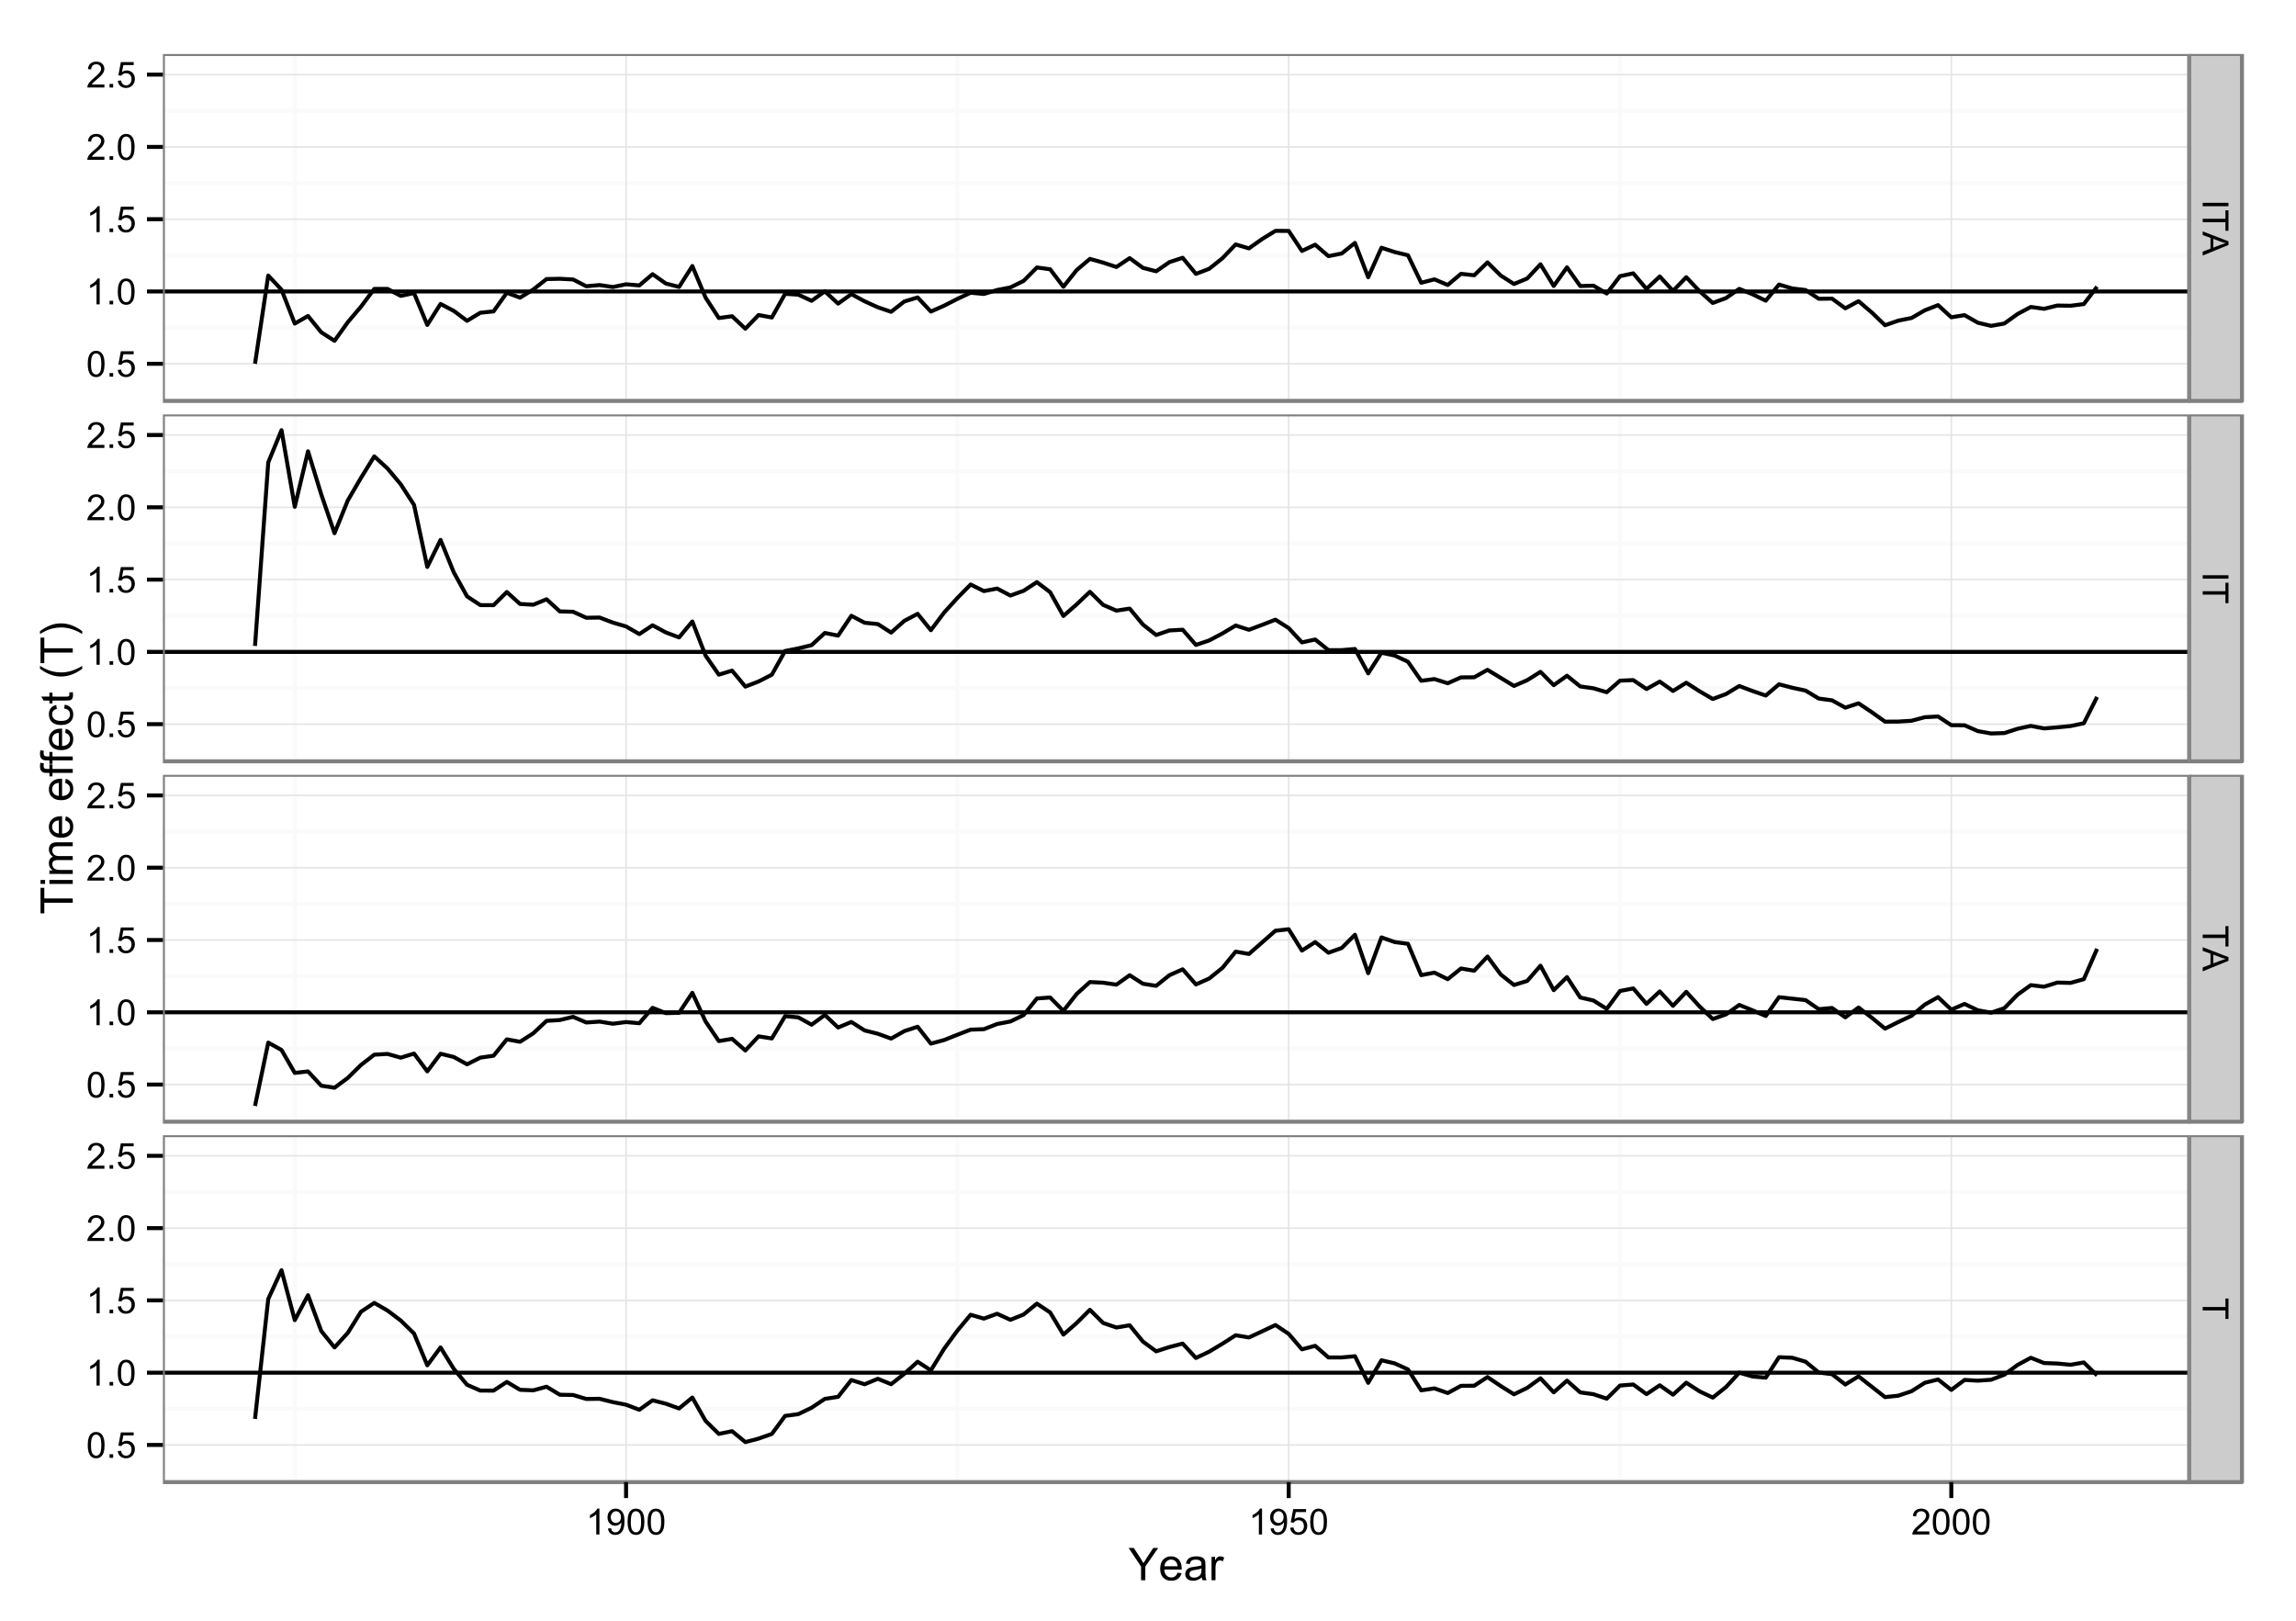 <?xml version="1.0" encoding="UTF-8"?>
<svg xmlns="http://www.w3.org/2000/svg" xmlns:xlink="http://www.w3.org/1999/xlink" width="612pt" height="432pt" viewBox="0 0 612 432" version="1.1">
<defs>
<g>
<symbol overflow="visible" id="glyph0-0">
<path style="stroke:none;" d="M 0.398 -3.391 C 0.398 -4.199 0.48 -4.852 0.648 -5.352 C 0.812 -5.844 1.062 -6.227 1.395 -6.496 C 1.723 -6.762 2.137 -6.895 2.641 -6.898 C 3.004 -6.895 3.328 -6.82 3.609 -6.676 C 3.887 -6.523 4.113 -6.312 4.297 -6.035 C 4.477 -5.754 4.621 -5.41 4.723 -5.012 C 4.824 -4.605 4.875 -4.066 4.879 -3.391 C 4.875 -2.582 4.793 -1.93 4.629 -1.438 C 4.465 -0.938 4.215 -0.555 3.887 -0.289 C 3.555 -0.016 3.141 0.117 2.641 0.117 C 1.973 0.117 1.453 -0.117 1.078 -0.594 C 0.625 -1.164 0.398 -2.098 0.398 -3.391 Z M 1.266 -3.391 C 1.266 -2.258 1.395 -1.508 1.66 -1.137 C 1.922 -0.762 2.25 -0.574 2.641 -0.578 C 3.023 -0.574 3.348 -0.762 3.613 -1.141 C 3.875 -1.512 4.008 -2.262 4.012 -3.391 C 4.008 -4.52 3.875 -5.27 3.613 -5.645 C 3.348 -6.012 3.02 -6.199 2.629 -6.203 C 2.238 -6.199 1.93 -6.035 1.703 -5.711 C 1.41 -5.289 1.266 -4.516 1.266 -3.391 Z M 1.266 -3.391 "/>
</symbol>
<symbol overflow="visible" id="glyph0-1">
<path style="stroke:none;" d="M 0.871 0 L 0.871 -0.961 L 1.832 -0.961 L 1.832 0 Z M 0.871 0 "/>
</symbol>
<symbol overflow="visible" id="glyph0-2">
<path style="stroke:none;" d="M 0.398 -1.801 L 1.285 -1.875 C 1.348 -1.441 1.5 -1.117 1.742 -0.902 C 1.977 -0.684 2.266 -0.574 2.605 -0.578 C 3.008 -0.574 3.352 -0.727 3.637 -1.035 C 3.914 -1.34 4.055 -1.746 4.059 -2.254 C 4.055 -2.734 3.918 -3.113 3.652 -3.395 C 3.379 -3.668 3.027 -3.809 2.594 -3.812 C 2.316 -3.809 2.07 -3.746 1.855 -3.625 C 1.633 -3.5 1.461 -3.34 1.34 -3.145 L 0.547 -3.25 L 1.215 -6.777 L 4.633 -6.777 L 4.633 -5.973 L 1.891 -5.973 L 1.52 -4.125 C 1.926 -4.41 2.359 -4.551 2.816 -4.555 C 3.414 -4.551 3.922 -4.344 4.336 -3.93 C 4.746 -3.512 4.949 -2.977 4.953 -2.328 C 4.949 -1.703 4.77 -1.168 4.41 -0.719 C 3.969 -0.16 3.367 0.117 2.605 0.117 C 1.977 0.117 1.465 -0.055 1.074 -0.406 C 0.676 -0.754 0.453 -1.219 0.398 -1.801 Z M 0.398 -1.801 "/>
</symbol>
<symbol overflow="visible" id="glyph0-3">
<path style="stroke:none;" d="M 3.578 0 L 2.734 0 L 2.734 -5.375 C 2.527 -5.18 2.262 -4.988 1.934 -4.793 C 1.602 -4.598 1.305 -4.453 1.047 -4.359 L 1.047 -5.176 C 1.516 -5.395 1.926 -5.664 2.281 -5.98 C 2.633 -6.293 2.883 -6.598 3.031 -6.898 L 3.578 -6.898 Z M 3.578 0 "/>
</symbol>
<symbol overflow="visible" id="glyph0-4">
<path style="stroke:none;" d="M 4.832 -0.812 L 4.832 0 L 0.289 0 C 0.281 -0.203 0.316 -0.398 0.391 -0.586 C 0.504 -0.895 0.688 -1.199 0.945 -1.5 C 1.195 -1.797 1.562 -2.141 2.047 -2.539 C 2.789 -3.148 3.297 -3.637 3.562 -3.996 C 3.824 -4.352 3.953 -4.688 3.957 -5.012 C 3.953 -5.34 3.836 -5.621 3.598 -5.855 C 3.355 -6.082 3.043 -6.199 2.664 -6.203 C 2.254 -6.199 1.93 -6.078 1.688 -5.836 C 1.441 -5.59 1.316 -5.25 1.316 -4.824 L 0.449 -4.914 C 0.508 -5.559 0.73 -6.051 1.121 -6.391 C 1.504 -6.727 2.023 -6.895 2.68 -6.898 C 3.336 -6.895 3.859 -6.715 4.246 -6.352 C 4.629 -5.984 4.82 -5.531 4.824 -4.992 C 4.82 -4.715 4.766 -4.441 4.652 -4.18 C 4.539 -3.91 4.352 -3.633 4.094 -3.34 C 3.832 -3.047 3.398 -2.645 2.793 -2.133 C 2.285 -1.707 1.961 -1.418 1.816 -1.266 C 1.672 -1.113 1.551 -0.961 1.461 -0.812 Z M 4.832 -0.812 "/>
</symbol>
<symbol overflow="visible" id="glyph0-5">
<path style="stroke:none;" d="M 0.523 -1.59 L 1.336 -1.664 C 1.402 -1.281 1.531 -1.004 1.727 -0.836 C 1.918 -0.66 2.168 -0.574 2.477 -0.578 C 2.73 -0.574 2.957 -0.633 3.156 -0.754 C 3.348 -0.871 3.508 -1.031 3.637 -1.23 C 3.758 -1.426 3.863 -1.691 3.949 -2.031 C 4.035 -2.367 4.078 -2.711 4.078 -3.066 C 4.078 -3.098 4.074 -3.156 4.074 -3.234 C 3.902 -2.965 3.672 -2.746 3.383 -2.578 C 3.086 -2.41 2.77 -2.324 2.434 -2.328 C 1.859 -2.324 1.379 -2.531 0.988 -2.945 C 0.594 -3.355 0.398 -3.898 0.398 -4.578 C 0.398 -5.273 0.602 -5.836 1.016 -6.262 C 1.422 -6.684 1.938 -6.895 2.559 -6.898 C 3.004 -6.895 3.414 -6.777 3.785 -6.539 C 4.152 -6.297 4.434 -5.953 4.629 -5.512 C 4.82 -5.062 4.914 -4.418 4.918 -3.578 C 4.914 -2.695 4.82 -1.996 4.629 -1.477 C 4.438 -0.957 4.152 -0.559 3.777 -0.289 C 3.398 -0.016 2.957 0.117 2.457 0.117 C 1.914 0.117 1.477 -0.031 1.137 -0.328 C 0.797 -0.625 0.59 -1.043 0.523 -1.59 Z M 3.98 -4.621 C 3.977 -5.102 3.848 -5.484 3.594 -5.773 C 3.332 -6.055 3.023 -6.199 2.664 -6.203 C 2.285 -6.199 1.957 -6.047 1.684 -5.742 C 1.402 -5.434 1.266 -5.035 1.266 -4.551 C 1.266 -4.109 1.395 -3.754 1.66 -3.484 C 1.922 -3.207 2.25 -3.07 2.641 -3.074 C 3.027 -3.07 3.348 -3.207 3.602 -3.484 C 3.852 -3.754 3.977 -4.133 3.98 -4.621 Z M 3.98 -4.621 "/>
</symbol>
<symbol overflow="visible" id="glyph1-0">
<path style="stroke:none;" d="M 0 0.895 L 6.871 0.895 L 6.871 1.805 L 0 1.805 Z M 0 0.895 "/>
</symbol>
<symbol overflow="visible" id="glyph1-1">
<path style="stroke:none;" d="M 0 2.488 L 6.062 2.488 L 6.062 0.227 L 6.871 0.227 L 6.871 5.672 L 6.062 5.672 L 6.062 3.398 L 0 3.398 Z M 0 2.488 "/>
</symbol>
<symbol overflow="visible" id="glyph1-2">
<path style="stroke:none;" d="M 0 -0.016 L 6.871 2.625 L 6.871 3.605 L 0 6.418 L 0 5.383 L 2.082 4.578 L 2.082 1.707 L 0 0.953 Z M 2.82 1.969 L 2.82 4.297 L 4.727 3.582 C 5.301 3.359 5.773 3.199 6.148 3.094 C 5.703 3.004 5.266 2.879 4.836 2.723 Z M 2.82 1.969 "/>
</symbol>
<symbol overflow="visible" id="glyph2-0">
<path style="stroke:none;" d="M 3.344 0 L 3.344 -3.641 L 0.035 -8.59 L 1.418 -8.59 L 3.109 -6 C 3.418 -5.516 3.711 -5.031 3.984 -4.547 C 4.242 -4.992 4.555 -5.496 4.922 -6.062 L 6.586 -8.59 L 7.91 -8.59 L 4.484 -3.641 L 4.484 0 Z M 3.344 0 "/>
</symbol>
<symbol overflow="visible" id="glyph2-1">
<path style="stroke:none;" d="M 5.051 -2.004 L 6.141 -1.867 C 5.969 -1.23 5.648 -0.738 5.184 -0.387 C 4.719 -0.035 4.125 0.141 3.406 0.141 C 2.492 0.141 1.77 -0.137 1.238 -0.699 C 0.699 -1.254 0.434 -2.043 0.438 -3.059 C 0.434 -4.105 0.703 -4.918 1.246 -5.496 C 1.781 -6.074 2.48 -6.363 3.344 -6.363 C 4.176 -6.363 4.855 -6.078 5.383 -5.512 C 5.91 -4.945 6.176 -4.148 6.176 -3.125 C 6.176 -3.059 6.172 -2.965 6.172 -2.844 L 1.531 -2.844 C 1.562 -2.156 1.758 -1.633 2.109 -1.27 C 2.457 -0.906 2.891 -0.727 3.41 -0.727 C 3.797 -0.727 4.125 -0.828 4.402 -1.031 C 4.672 -1.234 4.891 -1.559 5.051 -2.004 Z M 1.586 -3.711 L 5.062 -3.711 C 5.016 -4.227 4.883 -4.621 4.664 -4.887 C 4.328 -5.293 3.891 -5.496 3.359 -5.496 C 2.871 -5.496 2.465 -5.332 2.137 -5.008 C 1.805 -4.684 1.621 -4.25 1.586 -3.711 Z M 1.586 -3.711 "/>
</symbol>
<symbol overflow="visible" id="glyph2-2">
<path style="stroke:none;" d="M 4.852 -0.766 C 4.461 -0.434 4.082 -0.199 3.723 -0.062 C 3.355 0.074 2.969 0.141 2.562 0.141 C 1.875 0.141 1.352 -0.023 0.984 -0.359 C 0.617 -0.688 0.434 -1.117 0.434 -1.641 C 0.434 -1.945 0.5 -2.223 0.641 -2.473 C 0.777 -2.723 0.961 -2.926 1.188 -3.082 C 1.41 -3.234 1.664 -3.348 1.945 -3.43 C 2.152 -3.477 2.465 -3.531 2.883 -3.586 C 3.734 -3.688 4.359 -3.809 4.766 -3.949 C 4.766 -4.09 4.77 -4.18 4.77 -4.227 C 4.77 -4.648 4.668 -4.953 4.469 -5.133 C 4.199 -5.371 3.801 -5.488 3.27 -5.492 C 2.77 -5.488 2.402 -5.402 2.168 -5.23 C 1.934 -5.055 1.758 -4.746 1.648 -4.305 L 0.617 -4.445 C 0.707 -4.887 0.863 -5.242 1.078 -5.516 C 1.289 -5.781 1.598 -5.992 2.008 -6.141 C 2.41 -6.289 2.883 -6.363 3.422 -6.363 C 3.953 -6.363 4.383 -6.301 4.715 -6.176 C 5.047 -6.051 5.293 -5.891 5.449 -5.703 C 5.605 -5.512 5.715 -5.273 5.777 -4.984 C 5.809 -4.805 5.824 -4.48 5.828 -4.016 L 5.828 -2.609 C 5.824 -1.625 5.848 -1.004 5.895 -0.746 C 5.941 -0.484 6.031 -0.238 6.164 0 L 5.062 0 C 4.953 -0.219 4.883 -0.473 4.852 -0.766 Z M 4.766 -3.125 C 4.375 -2.965 3.801 -2.832 3.039 -2.727 C 2.605 -2.66 2.301 -2.59 2.121 -2.516 C 1.941 -2.434 1.801 -2.32 1.703 -2.172 C 1.605 -2.02 1.559 -1.852 1.559 -1.672 C 1.559 -1.387 1.664 -1.152 1.875 -0.969 C 2.086 -0.777 2.398 -0.684 2.812 -0.688 C 3.219 -0.684 3.578 -0.773 3.895 -0.953 C 4.211 -1.129 4.445 -1.371 4.594 -1.68 C 4.707 -1.918 4.762 -2.27 4.766 -2.734 Z M 4.766 -3.125 "/>
</symbol>
<symbol overflow="visible" id="glyph2-3">
<path style="stroke:none;" d="M 0.781 0 L 0.781 -6.223 L 1.727 -6.223 L 1.727 -5.281 C 1.969 -5.719 2.191 -6.012 2.398 -6.152 C 2.602 -6.293 2.828 -6.363 3.078 -6.363 C 3.43 -6.363 3.793 -6.25 4.16 -6.023 L 3.797 -5.047 C 3.539 -5.195 3.281 -5.273 3.023 -5.273 C 2.793 -5.273 2.586 -5.203 2.402 -5.066 C 2.215 -4.926 2.082 -4.734 2.008 -4.488 C 1.891 -4.113 1.832 -3.703 1.836 -3.258 L 1.836 0 Z M 0.781 0 "/>
</symbol>
<symbol overflow="visible" id="glyph3-0">
<path style="stroke:none;" d="M 0 -3.109 L -7.578 -3.113 L -7.578 -0.281 L -8.59 -0.281 L -8.59 -7.09 L -7.578 -7.09 L -7.578 -4.25 L 0 -4.25 Z M 0 -3.109 "/>
</symbol>
<symbol overflow="visible" id="glyph3-1">
<path style="stroke:none;" d="M -7.375 -0.797 L -8.59 -0.797 L -8.59 -1.852 L -7.375 -1.852 Z M 0 -0.797 L -6.223 -0.797 L -6.223 -1.852 L 0 -1.852 Z M 0 -0.797 "/>
</symbol>
<symbol overflow="visible" id="glyph3-2">
<path style="stroke:none;" d="M 0 -0.789 L -6.223 -0.793 L -6.223 -1.734 L -5.352 -1.734 C -5.648 -1.93 -5.895 -2.188 -6.082 -2.512 C -6.27 -2.836 -6.363 -3.207 -6.363 -3.621 C -6.363 -4.082 -6.266 -4.457 -6.074 -4.754 C -5.883 -5.043 -5.617 -5.254 -5.273 -5.379 C -6 -5.871 -6.363 -6.512 -6.363 -7.301 C -6.363 -7.918 -6.191 -8.391 -5.848 -8.723 C -5.504 -9.055 -4.977 -9.223 -4.27 -9.223 L 0 -9.223 L 0 -8.172 L -3.918 -8.172 C -4.336 -8.168 -4.641 -8.133 -4.828 -8.07 C -5.016 -8 -5.164 -7.879 -5.277 -7.699 C -5.391 -7.52 -5.449 -7.309 -5.449 -7.066 C -5.449 -6.629 -5.301 -6.266 -5.012 -5.977 C -4.719 -5.688 -4.254 -5.543 -3.613 -5.543 L 0 -5.543 L 0 -4.488 L -4.043 -4.488 C -4.512 -4.488 -4.863 -4.402 -5.098 -4.23 C -5.332 -4.059 -5.449 -3.777 -5.449 -3.387 C -5.449 -3.09 -5.371 -2.812 -5.215 -2.562 C -5.059 -2.309 -4.828 -2.129 -4.527 -2.016 C -4.227 -1.902 -3.793 -1.844 -3.227 -1.848 L 0 -1.844 Z M 0 -0.789 "/>
</symbol>
<symbol overflow="visible" id="glyph3-3">
<path style="stroke:none;" d="M -2.004 -5.051 L -1.867 -6.141 C -1.23 -5.969 -0.738 -5.648 -0.387 -5.184 C -0.035 -4.719 0.141 -4.125 0.141 -3.406 C 0.141 -2.492 -0.137 -1.77 -0.699 -1.238 C -1.254 -0.703 -2.043 -0.438 -3.059 -0.441 C -4.105 -0.438 -4.918 -0.707 -5.496 -1.25 C -6.074 -1.785 -6.363 -2.484 -6.363 -3.348 C -6.363 -4.176 -6.078 -4.855 -5.512 -5.383 C -4.945 -5.91 -4.148 -6.176 -3.121 -6.176 C -3.055 -6.176 -2.961 -6.172 -2.84 -6.172 L -2.844 -1.531 C -2.156 -1.566 -1.633 -1.762 -1.27 -2.109 C -0.906 -2.457 -0.727 -2.891 -0.727 -3.41 C -0.727 -3.797 -0.828 -4.125 -1.031 -4.402 C -1.234 -4.672 -1.559 -4.891 -2.004 -5.051 Z M -3.711 -1.59 L -3.707 -5.062 C -4.227 -5.016 -4.621 -4.883 -4.887 -4.664 C -5.293 -4.328 -5.496 -3.891 -5.496 -3.359 C -5.496 -2.871 -5.332 -2.465 -5.008 -2.137 C -4.684 -1.805 -4.25 -1.621 -3.711 -1.59 Z M -3.711 -1.59 "/>
</symbol>
<symbol overflow="visible" id="glyph3-4">
<path style="stroke:none;" d=""/>
</symbol>
<symbol overflow="visible" id="glyph3-5">
<path style="stroke:none;" d="M 0 -1.043 L -5.402 -1.043 L -5.402 -0.113 L -6.223 -0.113 L -6.223 -1.043 L -6.883 -1.043 C -7.301 -1.043 -7.613 -1.078 -7.816 -1.156 C -8.09 -1.254 -8.309 -1.434 -8.48 -1.691 C -8.645 -1.945 -8.73 -2.305 -8.734 -2.766 C -8.73 -3.062 -8.695 -3.391 -8.633 -3.75 L -7.711 -3.594 C -7.75 -3.371 -7.77 -3.164 -7.77 -2.973 C -7.77 -2.648 -7.699 -2.422 -7.562 -2.293 C -7.426 -2.156 -7.172 -2.09 -6.797 -2.094 L -6.223 -2.094 L -6.223 -3.305 L -5.402 -3.305 L -5.402 -2.094 L 0 -2.094 Z M 0 -1.043 "/>
</symbol>
<symbol overflow="visible" id="glyph3-6">
<path style="stroke:none;" d="M -2.277 -4.852 L -2.145 -5.891 C -1.426 -5.773 -0.863 -5.484 -0.465 -5.02 C -0.059 -4.551 0.141 -3.977 0.141 -3.297 C 0.141 -2.445 -0.137 -1.762 -0.695 -1.246 C -1.25 -0.727 -2.047 -0.469 -3.086 -0.469 C -3.754 -0.469 -4.344 -0.578 -4.852 -0.801 C -5.355 -1.023 -5.73 -1.363 -5.984 -1.82 C -6.234 -2.273 -6.363 -2.77 -6.363 -3.305 C -6.363 -3.98 -6.191 -4.531 -5.848 -4.965 C -5.504 -5.391 -5.02 -5.668 -4.395 -5.789 L -4.234 -4.766 C -4.652 -4.664 -4.969 -4.492 -5.18 -4.246 C -5.391 -3.996 -5.496 -3.695 -5.496 -3.348 C -5.496 -2.812 -5.305 -2.383 -4.922 -2.051 C -4.539 -1.719 -3.938 -1.551 -3.117 -1.555 C -2.281 -1.551 -1.672 -1.711 -1.293 -2.035 C -0.914 -2.352 -0.727 -2.77 -0.727 -3.289 C -0.727 -3.695 -0.852 -4.043 -1.105 -4.324 C -1.359 -4.602 -1.75 -4.777 -2.277 -4.852 Z M -2.277 -4.852 "/>
</symbol>
<symbol overflow="visible" id="glyph3-7">
<path style="stroke:none;" d="M -0.941 -3.094 L -0.012 -3.246 C 0.051 -2.949 0.082 -2.684 0.082 -2.449 C 0.082 -2.066 0.023 -1.77 -0.098 -1.559 C -0.219 -1.348 -0.379 -1.199 -0.574 -1.113 C -0.77 -1.027 -1.184 -0.984 -1.82 -0.984 L -5.402 -0.984 L -5.402 -0.211 L -6.223 -0.211 L -6.223 -0.984 L -7.766 -0.984 L -8.398 -2.035 L -6.223 -2.035 L -6.223 -3.094 L -5.402 -3.094 L -5.402 -2.035 L -1.762 -2.031 C -1.461 -2.027 -1.27 -2.047 -1.184 -2.086 C -1.098 -2.125 -1.027 -2.184 -0.977 -2.27 C -0.926 -2.352 -0.902 -2.473 -0.902 -2.633 C -0.902 -2.742 -0.914 -2.898 -0.941 -3.094 Z M -0.941 -3.094 "/>
</symbol>
<symbol overflow="visible" id="glyph3-8">
<path style="stroke:none;" d="M 2.523 -2.805 C 1.789 -2.223 0.934 -1.73 -0.051 -1.328 C -1.035 -0.926 -2.055 -0.727 -3.109 -0.727 C -4.039 -0.727 -4.93 -0.875 -5.781 -1.18 C -6.77 -1.527 -7.754 -2.07 -8.734 -2.809 L -8.734 -3.562 C -7.918 -3.09 -7.34 -2.777 -6.996 -2.625 C -6.457 -2.387 -5.895 -2.199 -5.309 -2.062 C -4.574 -1.895 -3.84 -1.809 -3.105 -1.812 C -1.223 -1.809 0.652 -2.395 2.523 -3.562 Z M 2.523 -2.805 "/>
</symbol>
<symbol overflow="visible" id="glyph3-9">
<path style="stroke:none;" d="M 2.523 -1.48 L 2.523 -0.727 C 0.652 -1.891 -1.223 -2.473 -3.105 -2.477 C -3.84 -2.477 -4.566 -2.395 -5.289 -2.227 C -5.875 -2.094 -6.438 -1.906 -6.977 -1.672 C -7.328 -1.516 -7.914 -1.203 -8.734 -0.727 L -8.734 -1.484 C -7.754 -2.215 -6.77 -2.758 -5.781 -3.113 C -4.93 -3.41 -4.039 -3.562 -3.109 -3.562 C -2.051 -3.562 -1.031 -3.359 -0.051 -2.957 C 0.934 -2.551 1.789 -2.059 2.523 -1.48 Z M 2.523 -1.48 "/>
</symbol>
</g>
<clipPath id="clip1">
  <path d="M 43.422 14.398 L 584.527 14.398 L 584.527 107.863 L 43.422 107.863 Z M 43.422 14.398 "/>
</clipPath>
<clipPath id="clip2">
  <path d="M 43.422 110.465 L 584.527 110.465 L 584.527 203.93 L 43.422 203.93 Z M 43.422 110.465 "/>
</clipPath>
<clipPath id="clip3">
  <path d="M 43.422 206.527 L 584.527 206.527 L 584.527 299.992 L 43.422 299.992 Z M 43.422 206.527 "/>
</clipPath>
<clipPath id="clip4">
  <path d="M 43.422 302.59 L 584.527 302.59 L 584.527 396.055 L 43.422 396.055 Z M 43.422 302.59 "/>
</clipPath>
<clipPath id="clip5">
  <path d="M 583.527 14.398 L 598.598 14.398 L 598.598 107.863 L 583.527 107.863 Z M 583.527 14.398 "/>
</clipPath>
<clipPath id="clip6">
  <path d="M 583.527 110.465 L 598.598 110.465 L 598.598 203.93 L 583.527 203.93 Z M 583.527 110.465 "/>
</clipPath>
<clipPath id="clip7">
  <path d="M 583.527 206.527 L 598.598 206.527 L 598.598 299.992 L 583.527 299.992 Z M 583.527 206.527 "/>
</clipPath>
<clipPath id="clip8">
  <path d="M 583.527 302.59 L 598.598 302.59 L 598.598 396.055 L 583.527 396.055 Z M 583.527 302.59 "/>
</clipPath>
</defs>
<g id="surface141">
<rect x="0" y="0" width="612" height="432" style="fill:rgb(100%,100%,100%);fill-opacity:1;stroke:none;"/>
<rect x="0" y="0" width="612" height="432" style="fill:rgb(100%,100%,100%);fill-opacity:1;stroke:none;"/>
<path style="fill:none;stroke-width:1.063;stroke-linecap:round;stroke-linejoin:round;stroke:rgb(100%,100%,100%);stroke-opacity:1;stroke-miterlimit:10;" d="M 0 432 L 612 432 L 612 0 L 0 0 Z M 0 432 "/>
<g clip-path="url(#clip1)" clip-rule="nonzero">
<path style=" stroke:none;fill-rule:nonzero;fill:rgb(100%,100%,100%);fill-opacity:1;" d="M 43.422 106.863 L 583.527 106.863 L 583.527 14.398 L 43.422 14.398 Z M 43.422 106.863 "/>
<path style="fill:none;stroke-width:1.063;stroke-linecap:butt;stroke-linejoin:round;stroke:rgb(98.039%,98.039%,98.039%);stroke-opacity:1;stroke-miterlimit:10;" d="M 43.422 106.594 L 583.527 106.594 "/>
<path style="fill:none;stroke-width:1.063;stroke-linecap:butt;stroke-linejoin:round;stroke:rgb(98.039%,98.039%,98.039%);stroke-opacity:1;stroke-miterlimit:10;" d="M 43.422 87.328 L 583.527 87.328 "/>
<path style="fill:none;stroke-width:1.063;stroke-linecap:butt;stroke-linejoin:round;stroke:rgb(98.039%,98.039%,98.039%);stroke-opacity:1;stroke-miterlimit:10;" d="M 43.422 68.059 L 583.527 68.059 "/>
<path style="fill:none;stroke-width:1.063;stroke-linecap:butt;stroke-linejoin:round;stroke:rgb(98.039%,98.039%,98.039%);stroke-opacity:1;stroke-miterlimit:10;" d="M 43.422 48.793 L 583.527 48.793 "/>
<path style="fill:none;stroke-width:1.063;stroke-linecap:butt;stroke-linejoin:round;stroke:rgb(98.039%,98.039%,98.039%);stroke-opacity:1;stroke-miterlimit:10;" d="M 43.422 29.523 L 583.527 29.523 "/>
<path style="fill:none;stroke-width:1.063;stroke-linecap:butt;stroke-linejoin:round;stroke:rgb(98.039%,98.039%,98.039%);stroke-opacity:1;stroke-miterlimit:10;" d="M 78.57 106.863 L 78.57 14.398 "/>
<path style="fill:none;stroke-width:1.063;stroke-linecap:butt;stroke-linejoin:round;stroke:rgb(98.039%,98.039%,98.039%);stroke-opacity:1;stroke-miterlimit:10;" d="M 255.191 106.863 L 255.191 14.398 "/>
<path style="fill:none;stroke-width:1.063;stroke-linecap:butt;stroke-linejoin:round;stroke:rgb(98.039%,98.039%,98.039%);stroke-opacity:1;stroke-miterlimit:10;" d="M 431.812 106.863 L 431.812 14.398 "/>
<path style="fill:none;stroke-width:0.425;stroke-linecap:butt;stroke-linejoin:round;stroke:rgb(89.804%,89.804%,89.804%);stroke-opacity:1;stroke-miterlimit:10;" d="M 43.422 96.961 L 583.527 96.961 "/>
<path style="fill:none;stroke-width:0.425;stroke-linecap:butt;stroke-linejoin:round;stroke:rgb(89.804%,89.804%,89.804%);stroke-opacity:1;stroke-miterlimit:10;" d="M 43.422 77.691 L 583.527 77.691 "/>
<path style="fill:none;stroke-width:0.425;stroke-linecap:butt;stroke-linejoin:round;stroke:rgb(89.804%,89.804%,89.804%);stroke-opacity:1;stroke-miterlimit:10;" d="M 43.422 58.426 L 583.527 58.426 "/>
<path style="fill:none;stroke-width:0.425;stroke-linecap:butt;stroke-linejoin:round;stroke:rgb(89.804%,89.804%,89.804%);stroke-opacity:1;stroke-miterlimit:10;" d="M 43.422 39.16 L 583.527 39.16 "/>
<path style="fill:none;stroke-width:0.425;stroke-linecap:butt;stroke-linejoin:round;stroke:rgb(89.804%,89.804%,89.804%);stroke-opacity:1;stroke-miterlimit:10;" d="M 43.422 19.891 L 583.527 19.891 "/>
<path style="fill:none;stroke-width:0.425;stroke-linecap:butt;stroke-linejoin:round;stroke:rgb(89.804%,89.804%,89.804%);stroke-opacity:1;stroke-miterlimit:10;" d="M 166.879 106.863 L 166.879 14.398 "/>
<path style="fill:none;stroke-width:0.425;stroke-linecap:butt;stroke-linejoin:round;stroke:rgb(89.804%,89.804%,89.804%);stroke-opacity:1;stroke-miterlimit:10;" d="M 343.5 106.863 L 343.5 14.398 "/>
<path style="fill:none;stroke-width:0.425;stroke-linecap:butt;stroke-linejoin:round;stroke:rgb(89.804%,89.804%,89.804%);stroke-opacity:1;stroke-miterlimit:10;" d="M 520.121 106.863 L 520.121 14.398 "/>
<path style="fill:none;stroke-width:1.063;stroke-linecap:butt;stroke-linejoin:round;stroke:rgb(0%,0%,0%);stroke-opacity:1;stroke-miterlimit:1;" d="M 67.973 96.957 L 71.504 73.449 L 75.035 77.223 L 78.57 86.246 L 82.102 84.227 L 85.633 88.574 L 89.168 90.844 L 92.699 85.891 L 96.23 81.73 L 99.766 77.008 L 103.297 77.004 L 106.828 78.867 L 110.359 78.113 L 113.895 86.602 L 117.426 81.016 L 120.957 82.863 L 124.492 85.516 L 128.023 83.367 L 131.555 83 L 135.09 78.035 L 138.621 79.34 L 142.152 77.164 L 145.684 74.379 L 149.219 74.309 L 152.75 74.488 L 156.281 76.301 L 159.816 75.98 L 163.348 76.504 L 166.879 75.773 L 170.414 76.078 L 173.945 73.082 L 177.477 75.57 L 181.008 76.48 L 184.543 70.91 L 188.074 79.332 L 191.605 84.766 L 195.141 84.293 L 198.672 87.617 L 202.203 83.965 L 205.734 84.625 L 209.27 78.32 L 212.801 78.543 L 216.332 80.176 L 219.867 77.656 L 223.398 80.926 L 226.93 78.395 L 230.465 80.305 L 233.996 81.906 L 237.527 83.109 L 241.059 80.348 L 244.594 79.289 L 248.125 83.043 L 251.656 81.477 L 255.191 79.672 L 258.723 78.027 L 262.254 78.355 L 265.789 77.297 L 269.32 76.613 L 272.852 74.867 L 276.383 71.297 L 279.918 71.777 L 283.449 76.43 L 286.98 71.992 L 290.516 69 L 294.047 70 L 297.578 71.168 L 301.113 68.805 L 304.645 71.395 L 308.176 72.309 L 311.707 69.867 L 315.242 68.715 L 318.773 73 L 322.305 71.656 L 325.84 68.832 L 329.371 65.156 L 332.902 66.207 L 336.438 63.699 L 339.969 61.535 L 343.5 61.551 L 347.031 66.887 L 350.566 65.223 L 354.098 68.277 L 357.629 67.57 L 361.164 64.742 L 364.695 73.902 L 368.227 66.035 L 371.762 67.184 L 375.293 68.039 L 378.824 75.367 L 382.355 74.457 L 385.891 75.965 L 389.422 72.984 L 392.953 73.371 L 396.488 69.938 L 400.02 73.445 L 403.551 75.699 L 407.082 74.23 L 410.617 70.441 L 414.148 76.223 L 417.68 71.262 L 421.215 76.242 L 424.746 76.145 L 428.277 78.238 L 431.812 73.613 L 435.344 72.859 L 438.875 77.016 L 442.406 73.691 L 445.941 77.535 L 449.473 73.891 L 453.004 77.602 L 456.539 80.754 L 460.07 79.445 L 463.602 76.996 L 467.137 78.434 L 470.668 80.145 L 474.199 75.848 L 477.73 76.891 L 481.266 77.309 L 484.797 79.637 L 488.328 79.594 L 491.863 82.18 L 495.395 80.281 L 498.926 83.293 L 502.461 86.691 L 505.992 85.461 L 509.523 84.758 L 513.055 82.715 L 516.59 81.332 L 520.121 84.57 L 523.652 84 L 527.188 86.016 L 530.719 86.855 L 534.25 86.238 L 537.785 83.699 L 541.316 81.816 L 544.848 82.312 L 548.379 81.441 L 551.914 81.5 L 555.445 81.047 L 558.977 76.434 "/>
<path style="fill:none;stroke-width:1.063;stroke-linecap:butt;stroke-linejoin:round;stroke:rgb(0%,0%,0%);stroke-opacity:1;stroke-miterlimit:10;" d="M 43.422 77.691 L 583.527 77.691 "/>
<path style="fill:none;stroke-width:1.063;stroke-linecap:round;stroke-linejoin:round;stroke:rgb(49.804%,49.804%,49.804%);stroke-opacity:1;stroke-miterlimit:10;" d="M 43.422 106.863 L 583.527 106.863 L 583.527 14.398 L 43.422 14.398 Z M 43.422 106.863 "/>
</g>
<g clip-path="url(#clip2)" clip-rule="nonzero">
<path style=" stroke:none;fill-rule:nonzero;fill:rgb(100%,100%,100%);fill-opacity:1;" d="M 43.422 202.926 L 583.527 202.926 L 583.527 110.461 L 43.422 110.461 Z M 43.422 202.926 "/>
<path style="fill:none;stroke-width:1.063;stroke-linecap:butt;stroke-linejoin:round;stroke:rgb(98.039%,98.039%,98.039%);stroke-opacity:1;stroke-miterlimit:10;" d="M 43.422 202.656 L 583.527 202.656 "/>
<path style="fill:none;stroke-width:1.063;stroke-linecap:butt;stroke-linejoin:round;stroke:rgb(98.039%,98.039%,98.039%);stroke-opacity:1;stroke-miterlimit:10;" d="M 43.422 183.391 L 583.527 183.391 "/>
<path style="fill:none;stroke-width:1.063;stroke-linecap:butt;stroke-linejoin:round;stroke:rgb(98.039%,98.039%,98.039%);stroke-opacity:1;stroke-miterlimit:10;" d="M 43.422 164.121 L 583.527 164.121 "/>
<path style="fill:none;stroke-width:1.063;stroke-linecap:butt;stroke-linejoin:round;stroke:rgb(98.039%,98.039%,98.039%);stroke-opacity:1;stroke-miterlimit:10;" d="M 43.422 144.855 L 583.527 144.855 "/>
<path style="fill:none;stroke-width:1.063;stroke-linecap:butt;stroke-linejoin:round;stroke:rgb(98.039%,98.039%,98.039%);stroke-opacity:1;stroke-miterlimit:10;" d="M 43.422 125.586 L 583.527 125.586 "/>
<path style="fill:none;stroke-width:1.063;stroke-linecap:butt;stroke-linejoin:round;stroke:rgb(98.039%,98.039%,98.039%);stroke-opacity:1;stroke-miterlimit:10;" d="M 78.57 202.926 L 78.57 110.465 "/>
<path style="fill:none;stroke-width:1.063;stroke-linecap:butt;stroke-linejoin:round;stroke:rgb(98.039%,98.039%,98.039%);stroke-opacity:1;stroke-miterlimit:10;" d="M 255.191 202.926 L 255.191 110.465 "/>
<path style="fill:none;stroke-width:1.063;stroke-linecap:butt;stroke-linejoin:round;stroke:rgb(98.039%,98.039%,98.039%);stroke-opacity:1;stroke-miterlimit:10;" d="M 431.812 202.926 L 431.812 110.465 "/>
<path style="fill:none;stroke-width:0.425;stroke-linecap:butt;stroke-linejoin:round;stroke:rgb(89.804%,89.804%,89.804%);stroke-opacity:1;stroke-miterlimit:10;" d="M 43.422 193.023 L 583.527 193.023 "/>
<path style="fill:none;stroke-width:0.425;stroke-linecap:butt;stroke-linejoin:round;stroke:rgb(89.804%,89.804%,89.804%);stroke-opacity:1;stroke-miterlimit:10;" d="M 43.422 173.758 L 583.527 173.758 "/>
<path style="fill:none;stroke-width:0.425;stroke-linecap:butt;stroke-linejoin:round;stroke:rgb(89.804%,89.804%,89.804%);stroke-opacity:1;stroke-miterlimit:10;" d="M 43.422 154.488 L 583.527 154.488 "/>
<path style="fill:none;stroke-width:0.425;stroke-linecap:butt;stroke-linejoin:round;stroke:rgb(89.804%,89.804%,89.804%);stroke-opacity:1;stroke-miterlimit:10;" d="M 43.422 135.223 L 583.527 135.223 "/>
<path style="fill:none;stroke-width:0.425;stroke-linecap:butt;stroke-linejoin:round;stroke:rgb(89.804%,89.804%,89.804%);stroke-opacity:1;stroke-miterlimit:10;" d="M 43.422 115.953 L 583.527 115.953 "/>
<path style="fill:none;stroke-width:0.425;stroke-linecap:butt;stroke-linejoin:round;stroke:rgb(89.804%,89.804%,89.804%);stroke-opacity:1;stroke-miterlimit:10;" d="M 166.879 202.926 L 166.879 110.465 "/>
<path style="fill:none;stroke-width:0.425;stroke-linecap:butt;stroke-linejoin:round;stroke:rgb(89.804%,89.804%,89.804%);stroke-opacity:1;stroke-miterlimit:10;" d="M 343.5 202.926 L 343.5 110.465 "/>
<path style="fill:none;stroke-width:0.425;stroke-linecap:butt;stroke-linejoin:round;stroke:rgb(89.804%,89.804%,89.804%);stroke-opacity:1;stroke-miterlimit:10;" d="M 520.121 202.926 L 520.121 110.465 "/>
<path style="fill:none;stroke-width:1.063;stroke-linecap:butt;stroke-linejoin:round;stroke:rgb(0%,0%,0%);stroke-opacity:1;stroke-miterlimit:1;" d="M 67.973 172.172 L 71.504 123.258 L 75.035 114.664 L 78.57 135.074 L 82.102 120.293 L 85.633 131.789 L 89.168 142.121 L 92.699 133.402 L 96.23 127.352 L 99.766 121.645 L 103.297 124.879 L 106.828 129.105 L 110.359 134.574 L 113.895 151.117 L 117.426 143.914 L 120.957 152.559 L 124.492 158.961 L 128.023 161.289 L 131.555 161.309 L 135.09 157.805 L 138.621 160.984 L 142.152 161.191 L 145.684 159.734 L 149.219 162.965 L 152.75 163.062 L 156.281 164.664 L 159.816 164.602 L 163.348 165.941 L 166.879 166.98 L 170.414 169.012 L 173.945 166.672 L 177.477 168.57 L 181.008 169.898 L 184.543 165.652 L 188.074 174.758 L 191.605 179.824 L 195.141 178.758 L 198.672 183.012 L 202.203 181.645 L 205.734 179.836 L 209.27 173.52 L 212.801 172.828 L 216.332 171.961 L 219.867 168.715 L 223.398 169.422 L 226.93 164.133 L 230.465 165.988 L 233.996 166.352 L 237.527 168.613 L 241.059 165.48 L 244.594 163.613 L 248.125 167.977 L 251.656 163.273 L 255.191 159.391 L 258.723 155.801 L 262.254 157.551 L 265.789 156.879 L 269.32 158.742 L 272.852 157.469 L 276.383 155.168 L 279.918 157.848 L 283.449 164.184 L 286.98 161.098 L 290.516 157.746 L 294.047 161.23 L 297.578 162.762 L 301.113 162.219 L 304.645 166.465 L 308.176 169.258 L 311.707 168.043 L 315.242 167.852 L 318.773 171.898 L 322.305 170.715 L 325.84 168.836 L 329.371 166.727 L 332.902 167.871 L 336.438 166.543 L 339.969 165.172 L 343.5 167.41 L 347.031 171.227 L 350.566 170.457 L 354.098 173.293 L 357.629 173.289 L 361.164 172.984 L 364.695 179.484 L 368.227 173.977 L 371.762 174.734 L 375.293 176.383 L 378.824 181.461 L 382.355 180.996 L 385.891 182.125 L 389.422 180.555 L 392.953 180.527 L 396.488 178.539 L 403.551 182.836 L 407.082 181.301 L 410.617 179.082 L 414.148 182.629 L 417.68 180.117 L 421.215 182.969 L 424.746 183.461 L 428.277 184.508 L 431.812 181.43 L 435.344 181.277 L 438.875 183.656 L 442.406 181.68 L 445.941 184.172 L 449.473 181.977 L 453.004 184.246 L 456.539 186.309 L 460.07 184.996 L 463.602 182.848 L 467.137 184.188 L 470.668 185.395 L 474.199 182.398 L 477.73 183.316 L 481.266 184.074 L 484.797 186.195 L 488.328 186.668 L 491.863 188.629 L 495.395 187.465 L 498.926 189.832 L 502.461 192.355 L 505.992 192.332 L 509.523 192.117 L 513.055 191.168 L 516.59 190.98 L 520.121 193.293 L 523.652 193.32 L 527.188 194.875 L 530.719 195.504 L 534.25 195.395 L 537.785 194.25 L 541.316 193.488 L 544.848 194.16 L 548.379 193.871 L 551.914 193.527 L 555.445 192.777 L 558.977 185.773 "/>
<path style="fill:none;stroke-width:1.063;stroke-linecap:butt;stroke-linejoin:round;stroke:rgb(0%,0%,0%);stroke-opacity:1;stroke-miterlimit:10;" d="M 43.422 173.758 L 583.527 173.758 "/>
<path style="fill:none;stroke-width:1.063;stroke-linecap:round;stroke-linejoin:round;stroke:rgb(49.804%,49.804%,49.804%);stroke-opacity:1;stroke-miterlimit:10;" d="M 43.422 202.926 L 583.527 202.926 L 583.527 110.461 L 43.422 110.461 Z M 43.422 202.926 "/>
</g>
<g clip-path="url(#clip3)" clip-rule="nonzero">
<path style=" stroke:none;fill-rule:nonzero;fill:rgb(100%,100%,100%);fill-opacity:1;" d="M 43.422 298.988 L 583.527 298.988 L 583.527 206.523 L 43.422 206.523 Z M 43.422 298.988 "/>
<path style="fill:none;stroke-width:1.063;stroke-linecap:butt;stroke-linejoin:round;stroke:rgb(98.039%,98.039%,98.039%);stroke-opacity:1;stroke-miterlimit:10;" d="M 43.422 298.719 L 583.527 298.719 "/>
<path style="fill:none;stroke-width:1.063;stroke-linecap:butt;stroke-linejoin:round;stroke:rgb(98.039%,98.039%,98.039%);stroke-opacity:1;stroke-miterlimit:10;" d="M 43.422 279.453 L 583.527 279.453 "/>
<path style="fill:none;stroke-width:1.063;stroke-linecap:butt;stroke-linejoin:round;stroke:rgb(98.039%,98.039%,98.039%);stroke-opacity:1;stroke-miterlimit:10;" d="M 43.422 260.184 L 583.527 260.184 "/>
<path style="fill:none;stroke-width:1.063;stroke-linecap:butt;stroke-linejoin:round;stroke:rgb(98.039%,98.039%,98.039%);stroke-opacity:1;stroke-miterlimit:10;" d="M 43.422 240.918 L 583.527 240.918 "/>
<path style="fill:none;stroke-width:1.063;stroke-linecap:butt;stroke-linejoin:round;stroke:rgb(98.039%,98.039%,98.039%);stroke-opacity:1;stroke-miterlimit:10;" d="M 43.422 221.652 L 583.527 221.652 "/>
<path style="fill:none;stroke-width:1.063;stroke-linecap:butt;stroke-linejoin:round;stroke:rgb(98.039%,98.039%,98.039%);stroke-opacity:1;stroke-miterlimit:10;" d="M 78.57 298.988 L 78.57 206.527 "/>
<path style="fill:none;stroke-width:1.063;stroke-linecap:butt;stroke-linejoin:round;stroke:rgb(98.039%,98.039%,98.039%);stroke-opacity:1;stroke-miterlimit:10;" d="M 255.191 298.988 L 255.191 206.527 "/>
<path style="fill:none;stroke-width:1.063;stroke-linecap:butt;stroke-linejoin:round;stroke:rgb(98.039%,98.039%,98.039%);stroke-opacity:1;stroke-miterlimit:10;" d="M 431.812 298.988 L 431.812 206.527 "/>
<path style="fill:none;stroke-width:0.425;stroke-linecap:butt;stroke-linejoin:round;stroke:rgb(89.804%,89.804%,89.804%);stroke-opacity:1;stroke-miterlimit:10;" d="M 43.422 289.086 L 583.527 289.086 "/>
<path style="fill:none;stroke-width:0.425;stroke-linecap:butt;stroke-linejoin:round;stroke:rgb(89.804%,89.804%,89.804%);stroke-opacity:1;stroke-miterlimit:10;" d="M 43.422 269.82 L 583.527 269.82 "/>
<path style="fill:none;stroke-width:0.425;stroke-linecap:butt;stroke-linejoin:round;stroke:rgb(89.804%,89.804%,89.804%);stroke-opacity:1;stroke-miterlimit:10;" d="M 43.422 250.551 L 583.527 250.551 "/>
<path style="fill:none;stroke-width:0.425;stroke-linecap:butt;stroke-linejoin:round;stroke:rgb(89.804%,89.804%,89.804%);stroke-opacity:1;stroke-miterlimit:10;" d="M 43.422 231.285 L 583.527 231.285 "/>
<path style="fill:none;stroke-width:0.425;stroke-linecap:butt;stroke-linejoin:round;stroke:rgb(89.804%,89.804%,89.804%);stroke-opacity:1;stroke-miterlimit:10;" d="M 43.422 212.016 L 583.527 212.016 "/>
<path style="fill:none;stroke-width:0.425;stroke-linecap:butt;stroke-linejoin:round;stroke:rgb(89.804%,89.804%,89.804%);stroke-opacity:1;stroke-miterlimit:10;" d="M 166.879 298.988 L 166.879 206.527 "/>
<path style="fill:none;stroke-width:0.425;stroke-linecap:butt;stroke-linejoin:round;stroke:rgb(89.804%,89.804%,89.804%);stroke-opacity:1;stroke-miterlimit:10;" d="M 343.5 298.988 L 343.5 206.527 "/>
<path style="fill:none;stroke-width:0.425;stroke-linecap:butt;stroke-linejoin:round;stroke:rgb(89.804%,89.804%,89.804%);stroke-opacity:1;stroke-miterlimit:10;" d="M 520.121 298.988 L 520.121 206.527 "/>
<path style="fill:none;stroke-width:1.063;stroke-linecap:butt;stroke-linejoin:round;stroke:rgb(0%,0%,0%);stroke-opacity:1;stroke-miterlimit:1;" d="M 67.973 294.785 L 71.504 277.906 L 75.035 279.867 L 78.57 285.98 L 82.102 285.586 L 85.633 289.387 L 89.168 289.941 L 92.699 287.324 L 96.23 283.855 L 99.766 281.121 L 103.297 280.922 L 106.828 281.922 L 110.359 280.824 L 113.895 285.562 L 117.426 280.875 L 120.957 281.738 L 124.492 283.688 L 128.023 281.91 L 131.555 281.406 L 135.09 277.035 L 138.621 277.68 L 142.152 275.418 L 145.684 272.109 L 149.219 271.887 L 152.75 271.035 L 156.281 272.543 L 159.816 272.305 L 163.348 272.875 L 166.879 272.426 L 170.414 272.738 L 173.945 268.633 L 177.477 270.051 L 181.008 269.961 L 184.543 264.629 L 188.074 272.277 L 191.605 277.492 L 195.141 276.902 L 198.672 280 L 202.203 276.234 L 205.734 276.793 L 209.27 270.848 L 212.801 271.18 L 216.332 273.137 L 219.867 270.543 L 223.398 273.879 L 226.93 272.402 L 230.465 274.66 L 233.996 275.543 L 237.527 276.828 L 241.059 274.836 L 244.594 273.676 L 248.125 278.176 L 251.656 277.215 L 255.191 275.809 L 258.723 274.449 L 262.254 274.324 L 265.789 272.945 L 269.32 272.273 L 272.852 270.57 L 276.383 266.137 L 279.918 265.887 L 283.449 269.441 L 286.98 264.945 L 290.516 261.758 L 294.047 261.934 L 297.578 262.457 L 301.113 259.941 L 304.645 262.211 L 308.176 262.773 L 311.707 259.941 L 315.242 258.363 L 318.773 262.398 L 322.305 260.824 L 325.84 257.984 L 329.371 253.656 L 332.902 254.277 L 336.438 251.176 L 339.969 248.078 L 343.5 247.688 L 347.031 253.371 L 350.566 251.109 L 354.098 253.945 L 357.629 252.688 L 361.164 249.156 L 364.695 259.395 L 368.227 249.863 L 371.762 251.105 L 375.293 251.566 L 378.824 259.918 L 382.355 259.25 L 385.891 261 L 389.422 258.152 L 392.953 258.738 L 396.488 254.969 L 400.02 259.742 L 403.551 262.547 L 407.082 261.465 L 410.617 257.402 L 414.148 263.922 L 417.68 260.445 L 421.215 265.875 L 424.746 266.688 L 428.277 268.918 L 431.812 264.145 L 435.344 263.457 L 438.875 267.578 L 442.406 264.258 L 445.941 268.094 L 449.473 264.371 L 453.004 268.246 L 456.539 271.613 L 460.07 270.379 L 463.602 267.859 L 467.137 269.297 L 470.668 270.809 L 474.199 265.797 L 477.73 266.188 L 481.266 266.57 L 484.797 268.992 L 488.328 268.672 L 491.863 271.172 L 495.395 268.551 L 498.926 271.262 L 502.461 274.18 L 505.992 272.414 L 509.523 270.75 L 513.055 267.77 L 516.59 265.785 L 520.121 269.125 L 523.652 267.59 L 527.188 269.289 L 530.719 269.922 L 534.25 268.734 L 537.785 265.121 L 541.316 262.586 L 544.848 263.004 L 548.379 261.898 L 551.914 261.984 L 555.445 261 L 558.977 252.91 "/>
<path style="fill:none;stroke-width:1.063;stroke-linecap:butt;stroke-linejoin:round;stroke:rgb(0%,0%,0%);stroke-opacity:1;stroke-miterlimit:10;" d="M 43.422 269.82 L 583.527 269.82 "/>
<path style="fill:none;stroke-width:1.063;stroke-linecap:round;stroke-linejoin:round;stroke:rgb(49.804%,49.804%,49.804%);stroke-opacity:1;stroke-miterlimit:10;" d="M 43.422 298.988 L 583.527 298.988 L 583.527 206.523 L 43.422 206.523 Z M 43.422 298.988 "/>
</g>
<g clip-path="url(#clip4)" clip-rule="nonzero">
<path style=" stroke:none;fill-rule:nonzero;fill:rgb(100%,100%,100%);fill-opacity:1;" d="M 43.422 395.051 L 583.527 395.051 L 583.527 302.586 L 43.422 302.586 Z M 43.422 395.051 "/>
<path style="fill:none;stroke-width:1.063;stroke-linecap:butt;stroke-linejoin:round;stroke:rgb(98.039%,98.039%,98.039%);stroke-opacity:1;stroke-miterlimit:10;" d="M 43.422 394.785 L 583.527 394.785 "/>
<path style="fill:none;stroke-width:1.063;stroke-linecap:butt;stroke-linejoin:round;stroke:rgb(98.039%,98.039%,98.039%);stroke-opacity:1;stroke-miterlimit:10;" d="M 43.422 375.516 L 583.527 375.516 "/>
<path style="fill:none;stroke-width:1.063;stroke-linecap:butt;stroke-linejoin:round;stroke:rgb(98.039%,98.039%,98.039%);stroke-opacity:1;stroke-miterlimit:10;" d="M 43.422 356.25 L 583.527 356.25 "/>
<path style="fill:none;stroke-width:1.063;stroke-linecap:butt;stroke-linejoin:round;stroke:rgb(98.039%,98.039%,98.039%);stroke-opacity:1;stroke-miterlimit:10;" d="M 43.422 336.98 L 583.527 336.98 "/>
<path style="fill:none;stroke-width:1.063;stroke-linecap:butt;stroke-linejoin:round;stroke:rgb(98.039%,98.039%,98.039%);stroke-opacity:1;stroke-miterlimit:10;" d="M 43.422 317.715 L 583.527 317.715 "/>
<path style="fill:none;stroke-width:1.063;stroke-linecap:butt;stroke-linejoin:round;stroke:rgb(98.039%,98.039%,98.039%);stroke-opacity:1;stroke-miterlimit:10;" d="M 78.57 395.051 L 78.57 302.59 "/>
<path style="fill:none;stroke-width:1.063;stroke-linecap:butt;stroke-linejoin:round;stroke:rgb(98.039%,98.039%,98.039%);stroke-opacity:1;stroke-miterlimit:10;" d="M 255.191 395.051 L 255.191 302.59 "/>
<path style="fill:none;stroke-width:1.063;stroke-linecap:butt;stroke-linejoin:round;stroke:rgb(98.039%,98.039%,98.039%);stroke-opacity:1;stroke-miterlimit:10;" d="M 431.812 395.051 L 431.812 302.59 "/>
<path style="fill:none;stroke-width:0.425;stroke-linecap:butt;stroke-linejoin:round;stroke:rgb(89.804%,89.804%,89.804%);stroke-opacity:1;stroke-miterlimit:10;" d="M 43.422 385.148 L 583.527 385.148 "/>
<path style="fill:none;stroke-width:0.425;stroke-linecap:butt;stroke-linejoin:round;stroke:rgb(89.804%,89.804%,89.804%);stroke-opacity:1;stroke-miterlimit:10;" d="M 43.422 365.883 L 583.527 365.883 "/>
<path style="fill:none;stroke-width:0.425;stroke-linecap:butt;stroke-linejoin:round;stroke:rgb(89.804%,89.804%,89.804%);stroke-opacity:1;stroke-miterlimit:10;" d="M 43.422 346.613 L 583.527 346.613 "/>
<path style="fill:none;stroke-width:0.425;stroke-linecap:butt;stroke-linejoin:round;stroke:rgb(89.804%,89.804%,89.804%);stroke-opacity:1;stroke-miterlimit:10;" d="M 43.422 327.348 L 583.527 327.348 "/>
<path style="fill:none;stroke-width:0.425;stroke-linecap:butt;stroke-linejoin:round;stroke:rgb(89.804%,89.804%,89.804%);stroke-opacity:1;stroke-miterlimit:10;" d="M 43.422 308.078 L 583.527 308.078 "/>
<path style="fill:none;stroke-width:0.425;stroke-linecap:butt;stroke-linejoin:round;stroke:rgb(89.804%,89.804%,89.804%);stroke-opacity:1;stroke-miterlimit:10;" d="M 166.879 395.051 L 166.879 302.59 "/>
<path style="fill:none;stroke-width:0.425;stroke-linecap:butt;stroke-linejoin:round;stroke:rgb(89.804%,89.804%,89.804%);stroke-opacity:1;stroke-miterlimit:10;" d="M 343.5 395.051 L 343.5 302.59 "/>
<path style="fill:none;stroke-width:0.425;stroke-linecap:butt;stroke-linejoin:round;stroke:rgb(89.804%,89.804%,89.804%);stroke-opacity:1;stroke-miterlimit:10;" d="M 520.121 395.051 L 520.121 302.59 "/>
<path style="fill:none;stroke-width:1.063;stroke-linecap:butt;stroke-linejoin:round;stroke:rgb(0%,0%,0%);stroke-opacity:1;stroke-miterlimit:1;" d="M 67.973 378.199 L 71.504 346.234 L 75.035 338.57 L 78.57 351.871 L 82.102 345.227 L 85.633 354.789 L 89.168 359.152 L 92.699 355.281 L 96.23 349.633 L 99.766 347.285 L 103.297 349.324 L 106.828 351.988 L 110.359 355.438 L 113.895 363.918 L 117.426 359.152 L 120.957 364.871 L 124.492 369.109 L 128.023 370.652 L 131.555 370.664 L 135.09 368.348 L 138.621 370.449 L 142.152 370.59 L 145.684 369.621 L 149.219 371.762 L 152.75 371.828 L 156.281 372.887 L 159.816 372.844 L 163.348 373.73 L 166.879 374.422 L 170.414 375.766 L 173.945 373.246 L 177.477 374.152 L 181.008 375.418 L 184.543 372.512 L 188.074 378.742 L 191.605 382.207 L 195.141 381.477 L 198.672 384.387 L 202.203 383.453 L 205.734 382.215 L 209.27 377.406 L 212.801 376.926 L 216.332 375.219 L 219.867 372.863 L 223.398 372.316 L 226.93 367.836 L 230.465 368.969 L 233.996 367.508 L 237.527 368.953 L 241.059 366.168 L 244.594 362.969 L 248.125 365.262 L 251.656 359.504 L 255.191 354.68 L 258.723 350.445 L 262.254 351.469 L 265.789 350.176 L 269.32 351.797 L 272.852 350.367 L 276.383 347.477 L 279.918 349.832 L 283.449 355.727 L 286.98 352.648 L 290.516 349.125 L 294.047 352.633 L 297.578 353.844 L 301.113 353.25 L 304.645 357.59 L 308.176 360.191 L 311.707 359.051 L 315.242 358.133 L 318.773 361.957 L 322.305 360.285 L 325.84 358.16 L 329.371 355.91 L 332.902 356.5 L 336.438 354.855 L 339.969 353.18 L 343.5 355.535 L 347.031 359.66 L 350.566 358.73 L 354.098 361.828 L 357.629 361.824 L 361.164 361.492 L 364.695 368.594 L 368.227 362.574 L 371.762 363.406 L 375.293 365.012 L 378.824 370.586 L 382.355 370.07 L 385.891 371.312 L 389.422 369.391 L 392.953 369.359 L 396.488 367.055 L 400.02 369.434 L 403.551 371.648 L 407.082 369.934 L 410.617 367.379 L 414.148 371.121 L 417.68 368 L 421.215 371.141 L 424.746 371.621 L 428.277 372.809 L 431.812 369.312 L 435.344 369.031 L 438.875 371.605 L 442.406 369.246 L 445.941 371.746 L 449.473 368.555 L 453.004 370.848 L 456.539 372.527 L 460.07 369.711 L 463.602 365.879 L 467.137 366.902 L 470.668 367.207 L 474.199 361.758 L 477.73 361.91 L 481.266 362.949 L 484.797 365.844 L 488.328 366.277 L 491.863 369.043 L 495.395 366.855 L 498.926 369.629 L 502.461 372.398 L 505.992 372.016 L 509.523 370.828 L 513.055 368.578 L 516.59 367.691 L 520.121 370.469 L 523.652 367.816 L 527.188 368.016 L 530.719 367.77 L 534.25 366.426 L 537.785 363.816 L 541.316 361.91 L 544.848 363.312 L 548.379 363.441 L 551.914 363.777 L 555.445 363.156 L 558.977 366.605 "/>
<path style="fill:none;stroke-width:1.063;stroke-linecap:butt;stroke-linejoin:round;stroke:rgb(0%,0%,0%);stroke-opacity:1;stroke-miterlimit:10;" d="M 43.422 365.883 L 583.527 365.883 "/>
<path style="fill:none;stroke-width:1.063;stroke-linecap:round;stroke-linejoin:round;stroke:rgb(49.804%,49.804%,49.804%);stroke-opacity:1;stroke-miterlimit:10;" d="M 43.422 395.051 L 583.527 395.051 L 583.527 302.586 L 43.422 302.586 Z M 43.422 395.051 "/>
</g>
<g style="fill:rgb(0%,0%,0%);fill-opacity:1;">
  <use xlink:href="#glyph0-0" x="22.992" y="100.398"/>
  <use xlink:href="#glyph0-1" x="28.331" y="100.398"/>
  <use xlink:href="#glyph0-2" x="30.998" y="100.398"/>
</g>
<g style="fill:rgb(0%,0%,0%);fill-opacity:1;">
  <use xlink:href="#glyph0-3" x="22.992" y="81.129"/>
  <use xlink:href="#glyph0-1" x="28.331" y="81.129"/>
  <use xlink:href="#glyph0-0" x="30.998" y="81.129"/>
</g>
<g style="fill:rgb(0%,0%,0%);fill-opacity:1;">
  <use xlink:href="#glyph0-3" x="22.992" y="61.863"/>
  <use xlink:href="#glyph0-1" x="28.331" y="61.863"/>
  <use xlink:href="#glyph0-2" x="30.998" y="61.863"/>
</g>
<g style="fill:rgb(0%,0%,0%);fill-opacity:1;">
  <use xlink:href="#glyph0-4" x="22.992" y="42.594"/>
  <use xlink:href="#glyph0-1" x="28.331" y="42.594"/>
  <use xlink:href="#glyph0-0" x="30.998" y="42.594"/>
</g>
<g style="fill:rgb(0%,0%,0%);fill-opacity:1;">
  <use xlink:href="#glyph0-4" x="22.992" y="23.328"/>
  <use xlink:href="#glyph0-1" x="28.331" y="23.328"/>
  <use xlink:href="#glyph0-2" x="30.998" y="23.328"/>
</g>
<path style="fill:none;stroke-width:1.063;stroke-linecap:butt;stroke-linejoin:round;stroke:rgb(0%,0%,0%);stroke-opacity:1;stroke-miterlimit:10;" d="M 39.168 96.961 L 43.422 96.961 "/>
<path style="fill:none;stroke-width:1.063;stroke-linecap:butt;stroke-linejoin:round;stroke:rgb(0%,0%,0%);stroke-opacity:1;stroke-miterlimit:10;" d="M 39.168 77.691 L 43.422 77.691 "/>
<path style="fill:none;stroke-width:1.063;stroke-linecap:butt;stroke-linejoin:round;stroke:rgb(0%,0%,0%);stroke-opacity:1;stroke-miterlimit:10;" d="M 39.168 58.426 L 43.422 58.426 "/>
<path style="fill:none;stroke-width:1.063;stroke-linecap:butt;stroke-linejoin:round;stroke:rgb(0%,0%,0%);stroke-opacity:1;stroke-miterlimit:10;" d="M 39.168 39.16 L 43.422 39.16 "/>
<path style="fill:none;stroke-width:1.063;stroke-linecap:butt;stroke-linejoin:round;stroke:rgb(0%,0%,0%);stroke-opacity:1;stroke-miterlimit:10;" d="M 39.168 19.891 L 43.422 19.891 "/>
<g style="fill:rgb(0%,0%,0%);fill-opacity:1;">
  <use xlink:href="#glyph0-0" x="22.992" y="196.461"/>
  <use xlink:href="#glyph0-1" x="28.331" y="196.461"/>
  <use xlink:href="#glyph0-2" x="30.998" y="196.461"/>
</g>
<g style="fill:rgb(0%,0%,0%);fill-opacity:1;">
  <use xlink:href="#glyph0-3" x="22.992" y="177.191"/>
  <use xlink:href="#glyph0-1" x="28.331" y="177.191"/>
  <use xlink:href="#glyph0-0" x="30.998" y="177.191"/>
</g>
<g style="fill:rgb(0%,0%,0%);fill-opacity:1;">
  <use xlink:href="#glyph0-3" x="22.992" y="157.926"/>
  <use xlink:href="#glyph0-1" x="28.331" y="157.926"/>
  <use xlink:href="#glyph0-2" x="30.998" y="157.926"/>
</g>
<g style="fill:rgb(0%,0%,0%);fill-opacity:1;">
  <use xlink:href="#glyph0-4" x="22.992" y="138.656"/>
  <use xlink:href="#glyph0-1" x="28.331" y="138.656"/>
  <use xlink:href="#glyph0-0" x="30.998" y="138.656"/>
</g>
<g style="fill:rgb(0%,0%,0%);fill-opacity:1;">
  <use xlink:href="#glyph0-4" x="22.992" y="119.391"/>
  <use xlink:href="#glyph0-1" x="28.331" y="119.391"/>
  <use xlink:href="#glyph0-2" x="30.998" y="119.391"/>
</g>
<path style="fill:none;stroke-width:1.063;stroke-linecap:butt;stroke-linejoin:round;stroke:rgb(0%,0%,0%);stroke-opacity:1;stroke-miterlimit:10;" d="M 39.168 193.023 L 43.422 193.023 "/>
<path style="fill:none;stroke-width:1.063;stroke-linecap:butt;stroke-linejoin:round;stroke:rgb(0%,0%,0%);stroke-opacity:1;stroke-miterlimit:10;" d="M 39.168 173.758 L 43.422 173.758 "/>
<path style="fill:none;stroke-width:1.063;stroke-linecap:butt;stroke-linejoin:round;stroke:rgb(0%,0%,0%);stroke-opacity:1;stroke-miterlimit:10;" d="M 39.168 154.488 L 43.422 154.488 "/>
<path style="fill:none;stroke-width:1.063;stroke-linecap:butt;stroke-linejoin:round;stroke:rgb(0%,0%,0%);stroke-opacity:1;stroke-miterlimit:10;" d="M 39.168 135.223 L 43.422 135.223 "/>
<path style="fill:none;stroke-width:1.063;stroke-linecap:butt;stroke-linejoin:round;stroke:rgb(0%,0%,0%);stroke-opacity:1;stroke-miterlimit:10;" d="M 39.168 115.953 L 43.422 115.953 "/>
<g style="fill:rgb(0%,0%,0%);fill-opacity:1;">
  <use xlink:href="#glyph0-0" x="22.992" y="292.523"/>
  <use xlink:href="#glyph0-1" x="28.331" y="292.523"/>
  <use xlink:href="#glyph0-2" x="30.998" y="292.523"/>
</g>
<g style="fill:rgb(0%,0%,0%);fill-opacity:1;">
  <use xlink:href="#glyph0-3" x="22.992" y="273.254"/>
  <use xlink:href="#glyph0-1" x="28.331" y="273.254"/>
  <use xlink:href="#glyph0-0" x="30.998" y="273.254"/>
</g>
<g style="fill:rgb(0%,0%,0%);fill-opacity:1;">
  <use xlink:href="#glyph0-3" x="22.992" y="253.988"/>
  <use xlink:href="#glyph0-1" x="28.331" y="253.988"/>
  <use xlink:href="#glyph0-2" x="30.998" y="253.988"/>
</g>
<g style="fill:rgb(0%,0%,0%);fill-opacity:1;">
  <use xlink:href="#glyph0-4" x="22.992" y="234.719"/>
  <use xlink:href="#glyph0-1" x="28.331" y="234.719"/>
  <use xlink:href="#glyph0-0" x="30.998" y="234.719"/>
</g>
<g style="fill:rgb(0%,0%,0%);fill-opacity:1;">
  <use xlink:href="#glyph0-4" x="22.992" y="215.453"/>
  <use xlink:href="#glyph0-1" x="28.331" y="215.453"/>
  <use xlink:href="#glyph0-2" x="30.998" y="215.453"/>
</g>
<path style="fill:none;stroke-width:1.063;stroke-linecap:butt;stroke-linejoin:round;stroke:rgb(0%,0%,0%);stroke-opacity:1;stroke-miterlimit:10;" d="M 39.168 289.086 L 43.422 289.086 "/>
<path style="fill:none;stroke-width:1.063;stroke-linecap:butt;stroke-linejoin:round;stroke:rgb(0%,0%,0%);stroke-opacity:1;stroke-miterlimit:10;" d="M 39.168 269.82 L 43.422 269.82 "/>
<path style="fill:none;stroke-width:1.063;stroke-linecap:butt;stroke-linejoin:round;stroke:rgb(0%,0%,0%);stroke-opacity:1;stroke-miterlimit:10;" d="M 39.168 250.551 L 43.422 250.551 "/>
<path style="fill:none;stroke-width:1.063;stroke-linecap:butt;stroke-linejoin:round;stroke:rgb(0%,0%,0%);stroke-opacity:1;stroke-miterlimit:10;" d="M 39.168 231.285 L 43.422 231.285 "/>
<path style="fill:none;stroke-width:1.063;stroke-linecap:butt;stroke-linejoin:round;stroke:rgb(0%,0%,0%);stroke-opacity:1;stroke-miterlimit:10;" d="M 39.168 212.016 L 43.422 212.016 "/>
<g style="fill:rgb(0%,0%,0%);fill-opacity:1;">
  <use xlink:href="#glyph0-0" x="22.992" y="388.586"/>
  <use xlink:href="#glyph0-1" x="28.331" y="388.586"/>
  <use xlink:href="#glyph0-2" x="30.998" y="388.586"/>
</g>
<g style="fill:rgb(0%,0%,0%);fill-opacity:1;">
  <use xlink:href="#glyph0-3" x="22.992" y="369.316"/>
  <use xlink:href="#glyph0-1" x="28.331" y="369.316"/>
  <use xlink:href="#glyph0-0" x="30.998" y="369.316"/>
</g>
<g style="fill:rgb(0%,0%,0%);fill-opacity:1;">
  <use xlink:href="#glyph0-3" x="22.992" y="350.051"/>
  <use xlink:href="#glyph0-1" x="28.331" y="350.051"/>
  <use xlink:href="#glyph0-2" x="30.998" y="350.051"/>
</g>
<g style="fill:rgb(0%,0%,0%);fill-opacity:1;">
  <use xlink:href="#glyph0-4" x="22.992" y="330.781"/>
  <use xlink:href="#glyph0-1" x="28.331" y="330.781"/>
  <use xlink:href="#glyph0-0" x="30.998" y="330.781"/>
</g>
<g style="fill:rgb(0%,0%,0%);fill-opacity:1;">
  <use xlink:href="#glyph0-4" x="22.992" y="311.516"/>
  <use xlink:href="#glyph0-1" x="28.331" y="311.516"/>
  <use xlink:href="#glyph0-2" x="30.998" y="311.516"/>
</g>
<path style="fill:none;stroke-width:1.063;stroke-linecap:butt;stroke-linejoin:round;stroke:rgb(0%,0%,0%);stroke-opacity:1;stroke-miterlimit:10;" d="M 39.168 385.148 L 43.422 385.148 "/>
<path style="fill:none;stroke-width:1.063;stroke-linecap:butt;stroke-linejoin:round;stroke:rgb(0%,0%,0%);stroke-opacity:1;stroke-miterlimit:10;" d="M 39.168 365.883 L 43.422 365.883 "/>
<path style="fill:none;stroke-width:1.063;stroke-linecap:butt;stroke-linejoin:round;stroke:rgb(0%,0%,0%);stroke-opacity:1;stroke-miterlimit:10;" d="M 39.168 346.613 L 43.422 346.613 "/>
<path style="fill:none;stroke-width:1.063;stroke-linecap:butt;stroke-linejoin:round;stroke:rgb(0%,0%,0%);stroke-opacity:1;stroke-miterlimit:10;" d="M 39.168 327.348 L 43.422 327.348 "/>
<path style="fill:none;stroke-width:1.063;stroke-linecap:butt;stroke-linejoin:round;stroke:rgb(0%,0%,0%);stroke-opacity:1;stroke-miterlimit:10;" d="M 39.168 308.078 L 43.422 308.078 "/>
<g clip-path="url(#clip5)" clip-rule="nonzero">
<path style="fill-rule:nonzero;fill:rgb(80%,80%,80%);fill-opacity:1;stroke-width:1.063;stroke-linecap:round;stroke-linejoin:round;stroke:rgb(49.804%,49.804%,49.804%);stroke-opacity:1;stroke-miterlimit:10;" d="M 583.527 106.863 L 597.598 106.863 L 597.598 14.398 L 583.527 14.398 Z M 583.527 106.863 "/>
<g style="fill:rgb(0%,0%,0%);fill-opacity:1;">
  <use xlink:href="#glyph1-0" x="587.129" y="53.164"/>
  <use xlink:href="#glyph1-1" x="587.129" y="55.831"/>
  <use xlink:href="#glyph1-2" x="587.129" y="61.695"/>
</g>
</g>
<g clip-path="url(#clip6)" clip-rule="nonzero">
<path style="fill-rule:nonzero;fill:rgb(80%,80%,80%);fill-opacity:1;stroke-width:1.063;stroke-linecap:round;stroke-linejoin:round;stroke:rgb(49.804%,49.804%,49.804%);stroke-opacity:1;stroke-miterlimit:10;" d="M 583.527 202.926 L 597.598 202.926 L 597.598 110.461 L 583.527 110.461 Z M 583.527 202.926 "/>
<g style="fill:rgb(0%,0%,0%);fill-opacity:1;">
  <use xlink:href="#glyph1-0" x="587.129" y="152.43"/>
  <use xlink:href="#glyph1-1" x="587.129" y="155.097"/>
</g>
</g>
<g clip-path="url(#clip7)" clip-rule="nonzero">
<path style="fill-rule:nonzero;fill:rgb(80%,80%,80%);fill-opacity:1;stroke-width:1.063;stroke-linecap:round;stroke-linejoin:round;stroke:rgb(49.804%,49.804%,49.804%);stroke-opacity:1;stroke-miterlimit:10;" d="M 583.527 298.988 L 597.598 298.988 L 597.598 206.523 L 583.527 206.523 Z M 583.527 298.988 "/>
<g style="fill:rgb(0%,0%,0%);fill-opacity:1;">
  <use xlink:href="#glyph1-1" x="587.129" y="246.625"/>
  <use xlink:href="#glyph1-2" x="587.129" y="252.489"/>
</g>
</g>
<g clip-path="url(#clip8)" clip-rule="nonzero">
<path style="fill-rule:nonzero;fill:rgb(80%,80%,80%);fill-opacity:1;stroke-width:1.063;stroke-linecap:round;stroke-linejoin:round;stroke:rgb(49.804%,49.804%,49.804%);stroke-opacity:1;stroke-miterlimit:10;" d="M 583.527 395.051 L 597.598 395.051 L 597.598 302.586 L 583.527 302.586 Z M 583.527 395.051 "/>
<g style="fill:rgb(0%,0%,0%);fill-opacity:1;">
  <use xlink:href="#glyph1-1" x="587.129" y="345.887"/>
</g>
</g>
<path style="fill:none;stroke-width:1.063;stroke-linecap:butt;stroke-linejoin:round;stroke:rgb(0%,0%,0%);stroke-opacity:1;stroke-miterlimit:10;" d="M 166.879 399.305 L 166.879 395.051 "/>
<path style="fill:none;stroke-width:1.063;stroke-linecap:butt;stroke-linejoin:round;stroke:rgb(0%,0%,0%);stroke-opacity:1;stroke-miterlimit:10;" d="M 343.5 399.305 L 343.5 395.051 "/>
<path style="fill:none;stroke-width:1.063;stroke-linecap:butt;stroke-linejoin:round;stroke:rgb(0%,0%,0%);stroke-opacity:1;stroke-miterlimit:10;" d="M 520.121 399.305 L 520.121 395.051 "/>
<g style="fill:rgb(0%,0%,0%);fill-opacity:1;">
  <use xlink:href="#glyph0-3" x="156.199" y="409.012"/>
  <use xlink:href="#glyph0-5" x="161.538" y="409.012"/>
  <use xlink:href="#glyph0-0" x="166.877" y="409.012"/>
  <use xlink:href="#glyph0-0" x="172.216" y="409.012"/>
</g>
<g style="fill:rgb(0%,0%,0%);fill-opacity:1;">
  <use xlink:href="#glyph0-3" x="332.82" y="409.012"/>
  <use xlink:href="#glyph0-5" x="338.159" y="409.012"/>
  <use xlink:href="#glyph0-2" x="343.498" y="409.012"/>
  <use xlink:href="#glyph0-0" x="348.837" y="409.012"/>
</g>
<g style="fill:rgb(0%,0%,0%);fill-opacity:1;">
  <use xlink:href="#glyph0-4" x="509.441" y="409.012"/>
  <use xlink:href="#glyph0-0" x="514.78" y="409.012"/>
  <use xlink:href="#glyph0-0" x="520.12" y="409.012"/>
  <use xlink:href="#glyph0-0" x="525.459" y="409.012"/>
</g>
<g style="fill:rgb(0%,0%,0%);fill-opacity:1;">
  <use xlink:href="#glyph2-0" x="300.805" y="421.199"/>
  <use xlink:href="#glyph2-1" x="308.809" y="421.199"/>
  <use xlink:href="#glyph2-2" x="315.482" y="421.199"/>
  <use xlink:href="#glyph2-3" x="322.156" y="421.199"/>
</g>
<g style="fill:rgb(0%,0%,0%);fill-opacity:1;">
  <use xlink:href="#glyph3-0" x="19.391" y="243.73"/>
  <use xlink:href="#glyph3-1" x="19.391" y="236.4"/>
  <use xlink:href="#glyph3-2" x="19.391" y="233.734"/>
  <use xlink:href="#glyph3-3" x="19.391" y="223.738"/>
  <use xlink:href="#glyph3-4" x="19.391" y="217.064"/>
  <use xlink:href="#glyph3-3" x="19.391" y="213.73"/>
  <use xlink:href="#glyph3-5" x="19.391" y="207.057"/>
  <use xlink:href="#glyph3-5" x="19.391" y="203.723"/>
  <use xlink:href="#glyph3-3" x="19.391" y="200.389"/>
  <use xlink:href="#glyph3-6" x="19.391" y="193.715"/>
  <use xlink:href="#glyph3-7" x="19.391" y="187.715"/>
  <use xlink:href="#glyph3-4" x="19.391" y="184.381"/>
  <use xlink:href="#glyph3-8" x="19.391" y="181.047"/>
  <use xlink:href="#glyph3-0" x="19.391" y="177.051"/>
  <use xlink:href="#glyph3-9" x="19.391" y="169.721"/>
</g>
</g>
</svg>
